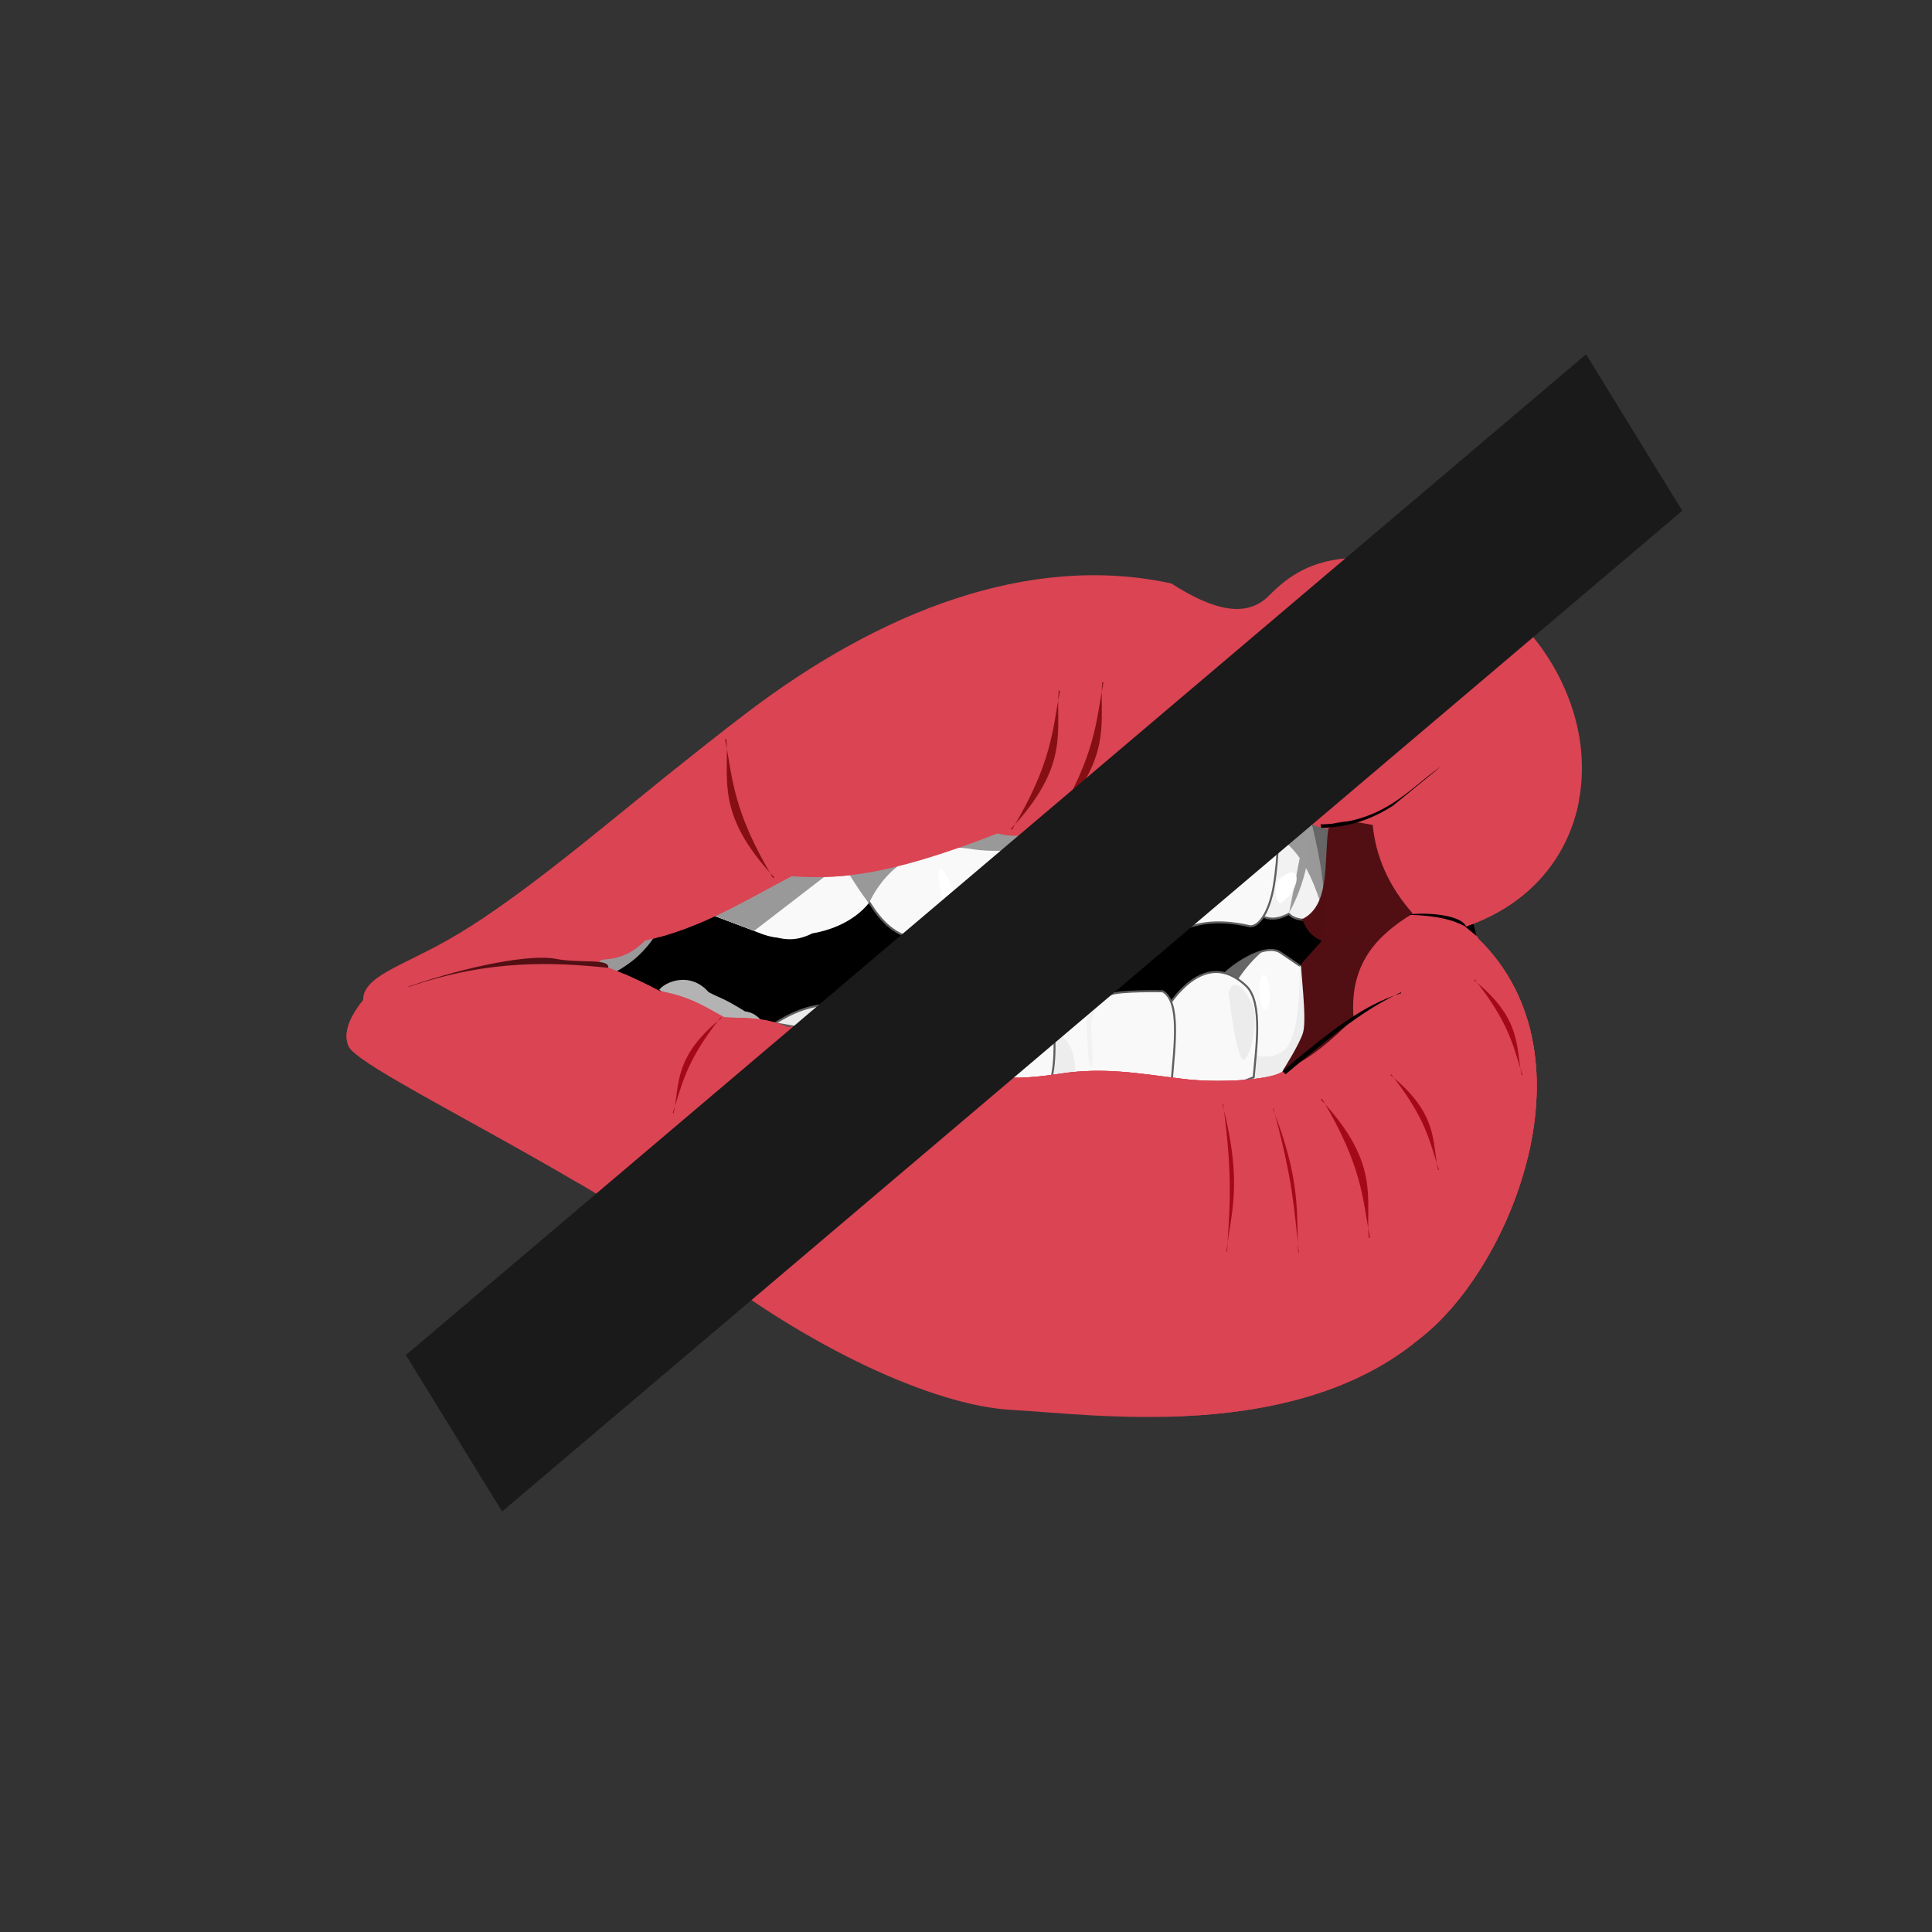 <?xml version="1.0" encoding="UTF-8" standalone="no"?>
<!-- Created with Inkscape (http://www.inkscape.org/) -->

<svg
   xmlns:dc="http://purl.org/dc/elements/1.1/"
   xmlns:cc="http://creativecommons.org/ns#"
   xmlns:rdf="http://www.w3.org/1999/02/22-rdf-syntax-ns#"
   xmlns:svg="http://www.w3.org/2000/svg"
   xmlns="http://www.w3.org/2000/svg"
   xmlns:xlink="http://www.w3.org/1999/xlink"
   xmlns:sodipodi="http://sodipodi.sourceforge.net/DTD/sodipodi-0.dtd"
   xmlns:inkscape="http://www.inkscape.org/namespaces/inkscape"
   version="1.0"
   width="96"
   height="96"
   id="svg2408"
   style="display:inline"
   inkscape:version="0.91 r13725"
   sodipodi:docname="nospeak.svg">
  <rect width="100%" height="100%" fill="#333333" stroke="none"/>
  <sodipodi:namedview
     pagecolor="#ffffff"
     bordercolor="#666666"
     borderopacity="1"
     objecttolerance="10"
     gridtolerance="10"
     guidetolerance="10"
     inkscape:pageopacity="0"
     inkscape:pageshadow="2"
     inkscape:window-width="1920"
     inkscape:window-height="992"
     id="namedview68"
     showgrid="false"
     inkscape:zoom="4.4113235"
     inkscape:cx="-71.02621"
     inkscape:cy="23.511101"
     inkscape:window-x="-4"
     inkscape:window-y="26"
     inkscape:window-maximized="1"
     inkscape:current-layer="svg2408" />
  <defs
     id="defs2410">
    <linearGradient
       x1="45.448"
       y1="92.54"
       x2="45.448"
       y2="7.017"
       id="ButtonShadow"
       gradientUnits="userSpaceOnUse"
       gradientTransform="scale(1.006,0.994)">
      <stop
         id="stop3750"
         style="stop-color:#000000;stop-opacity:1"
         offset="0" />
      <stop
         id="stop3752"
         style="stop-color:#000000;stop-opacity:0.588"
         offset="1" />
    </linearGradient>
    <filter
       color-interpolation-filters="sRGB"
       id="filter3174">
      <feGaussianBlur
         id="feGaussianBlur3176"
         stdDeviation="1.71" />
    </filter>
    <linearGradient
       x1="45.448"
       y1="92.54"
       x2="45.448"
       y2="7.017"
       id="ButtonShadow-0"
       gradientUnits="userSpaceOnUse"
       gradientTransform="matrix(1.006,0,0,0.994,100,0)">
      <stop
         id="stop3750-8"
         style="stop-color:#000000;stop-opacity:1"
         offset="0" />
      <stop
         id="stop3752-5"
         style="stop-color:#000000;stop-opacity:0.588"
         offset="1" />
    </linearGradient>
    <linearGradient
       x1="32.251"
       y1="6.132"
       x2="32.251"
       y2="90.239"
       id="linearGradient3780"
       xlink:href="#ButtonShadow-0"
       gradientUnits="userSpaceOnUse"
       gradientTransform="matrix(1.024,0,0,1.012,-1.143,-98.071)" />
    <linearGradient
       x1="32.251"
       y1="6.132"
       x2="32.251"
       y2="90.239"
       id="linearGradient3772"
       xlink:href="#ButtonShadow-0"
       gradientUnits="userSpaceOnUse"
       gradientTransform="matrix(1.024,0,0,1.012,-1.143,-98.071)" />
    <linearGradient
       x1="32.251"
       y1="6.132"
       x2="32.251"
       y2="90.239"
       id="linearGradient3725"
       xlink:href="#ButtonShadow-0"
       gradientUnits="userSpaceOnUse"
       gradientTransform="matrix(1.024,0,0,1.012,-1.143,-98.071)" />
    <linearGradient
       x1="32.251"
       y1="6.132"
       x2="32.251"
       y2="90.239"
       id="linearGradient3721"
       xlink:href="#ButtonShadow-0"
       gradientUnits="userSpaceOnUse"
       gradientTransform="translate(0,-97)" />
    <linearGradient
       x1="32.251"
       y1="6.132"
       x2="32.251"
       y2="90.239"
       id="linearGradient3760"
       xlink:href="#ButtonShadow-0"
       gradientUnits="userSpaceOnUse"
       gradientTransform="matrix(1.024,0,0,1.012,-1.143,-98.071)" />
    <linearGradient
       id="linearGradient3317">
      <stop
         id="stop3319"
         style="stop-color:#6ab300;stop-opacity:1"
         offset="0" />
      <stop
         id="stop3321"
         style="stop-color:#9dcf00;stop-opacity:1"
         offset="1" />
    </linearGradient>
    <linearGradient
       id="linearGradient3700-7">
      <stop
         id="stop3702-2"
         style="stop-color:#e6e6e6;stop-opacity:1"
         offset="0" />
      <stop
         id="stop3704-9"
         style="stop-color:#f5f5f5;stop-opacity:1"
         offset="1" />
    </linearGradient>
    <linearGradient
       x1="36.357"
       y1="6"
       x2="36.357"
       y2="63.893"
       id="linearGradient3923-0"
       xlink:href="#linearGradient3737-1-9"
       gradientUnits="userSpaceOnUse" />
    <linearGradient
       id="linearGradient3737-1-9">
      <stop
         id="stop3739-9-7"
         style="stop-color:#ffffff;stop-opacity:1"
         offset="0" />
      <stop
         id="stop3741-3-7"
         style="stop-color:#ffffff;stop-opacity:0"
         offset="1" />
    </linearGradient>
    <radialGradient
       cx="48"
       cy="90.172"
       r="42"
       fx="48"
       fy="90.172"
       id="radialGradient2886-8"
       xlink:href="#linearGradient3737-0-2"
       gradientUnits="userSpaceOnUse"
       gradientTransform="matrix(1.157,0,0,0.996,-7.551,0.197)" />
    <linearGradient
       id="linearGradient3737-0-2">
      <stop
         id="stop3739-6-6"
         style="stop-color:#ffffff;stop-opacity:1"
         offset="0" />
      <stop
         id="stop3741-0-7"
         style="stop-color:#ffffff;stop-opacity:0"
         offset="1" />
    </linearGradient>
    <linearGradient
       x1="48"
       y1="90"
       x2="48"
       y2="5.988"
       id="linearGradient3100"
       xlink:href="#linearGradient3700-7"
       gradientUnits="userSpaceOnUse" />
    <linearGradient
       id="linearGradient3737-9-3">
      <stop
         id="stop3739-2-0"
         style="stop-color:#ffffff;stop-opacity:1"
         offset="0" />
      <stop
         id="stop3741-1-9"
         style="stop-color:#ffffff;stop-opacity:0"
         offset="1" />
    </linearGradient>
    <clipPath
       id="clipPath3613-0">
      <rect
         width="84"
         height="84"
         rx="6"
         ry="6"
         x="6"
         y="6"
         id="rect3615-6"
         style="fill:#ffffff;fill-opacity:1;fill-rule:nonzero;stroke:none" />
    </clipPath>
    <filter
       x="-0.192"
       y="-0.192"
       width="1.384"
       height="1.384"
       color-interpolation-filters="sRGB"
       id="filter3794">
      <feGaussianBlur
         id="feGaussianBlur3796"
         stdDeviation="5.28" />
    </filter>
    <linearGradient
       x1="48"
       y1="20.221"
       x2="48"
       y2="138.661"
       id="linearGradient3121"
       xlink:href="#linearGradient3737-9-3"
       gradientUnits="userSpaceOnUse" />
    <linearGradient
       x1="48"
       y1="64"
       x2="48"
       y2="24"
       id="linearGradient4142"
       xlink:href="#linearGradient3317"
       gradientUnits="userSpaceOnUse" />
    <linearGradient
       x1="32"
       y1="88"
       x2="32"
       y2="8"
       id="linearGradient3949"
       xlink:href="#linearGradient3856"
       gradientUnits="userSpaceOnUse" />
    <linearGradient
       id="linearGradient3856">
      <stop
         id="stop3858"
         style="stop-color:#b3b3b3;stop-opacity:1"
         offset="0" />
      <stop
         id="stop3860"
         style="stop-color:#e6e6e6;stop-opacity:1"
         offset="1" />
    </linearGradient>
    <radialGradient
       cx="48"
       cy="47.999"
       r="34.938"
       fx="48"
       fy="47.999"
       id="radialGradient3920"
       xlink:href="#linearGradient3914"
       gradientUnits="userSpaceOnUse"
       gradientTransform="matrix(1.345,-3.8835319e-8,3.3050848e-8,1.145,-16.572,-6.954)" />
    <linearGradient
       id="linearGradient3914">
      <stop
         id="stop3916"
         style="stop-color:#000000;stop-opacity:1"
         offset="0" />
      <stop
         id="stop3918"
         style="stop-color:#000000;stop-opacity:0"
         offset="1" />
    </linearGradient>
    <linearGradient
       x1="48"
       y1="80"
       x2="48"
       y2="16"
       id="linearGradient3879"
       xlink:href="#linearGradient3873"
       gradientUnits="userSpaceOnUse" />
    <linearGradient
       id="linearGradient3873">
      <stop
         id="stop3875"
         style="stop-color:#dfdfdf;stop-opacity:1"
         offset="0" />
      <stop
         id="stop3877"
         style="stop-color:#fefefe;stop-opacity:1"
         offset="1" />
    </linearGradient>
    <linearGradient
       x1="32"
       y1="88"
       x2="32"
       y2="8"
       id="linearGradient3205"
       xlink:href="#linearGradient3856"
       gradientUnits="userSpaceOnUse" />
    <linearGradient
       id="linearGradient3207">
      <stop
         id="stop3209"
         style="stop-color:#b3b3b3;stop-opacity:1"
         offset="0" />
      <stop
         id="stop3211"
         style="stop-color:#e6e6e6;stop-opacity:1"
         offset="1" />
    </linearGradient>
    <radialGradient
       cx="48"
       cy="47.999"
       r="34.938"
       fx="48"
       fy="47.999"
       id="radialGradient3213"
       xlink:href="#linearGradient3914"
       gradientUnits="userSpaceOnUse"
       gradientTransform="matrix(1.345,-3.8835319e-8,3.3050848e-8,1.145,-16.572,-6.954)" />
    <linearGradient
       id="linearGradient3215">
      <stop
         id="stop3217"
         style="stop-color:#000000;stop-opacity:1"
         offset="0" />
      <stop
         id="stop3219"
         style="stop-color:#000000;stop-opacity:0"
         offset="1" />
    </linearGradient>
    <linearGradient
       x1="48"
       y1="80"
       x2="48"
       y2="16"
       id="linearGradient3221"
       xlink:href="#linearGradient3873"
       gradientUnits="userSpaceOnUse" />
    <linearGradient
       id="linearGradient3223">
      <stop
         id="stop3225"
         style="stop-color:#dfdfdf;stop-opacity:1"
         offset="0" />
      <stop
         id="stop3227"
         style="stop-color:#fefefe;stop-opacity:1"
         offset="1" />
    </linearGradient>
    <linearGradient
       x1="32"
       y1="88"
       x2="32"
       y2="8"
       id="linearGradient3229"
       xlink:href="#linearGradient3856"
       gradientUnits="userSpaceOnUse" />
    <linearGradient
       id="linearGradient3231">
      <stop
         id="stop3233"
         style="stop-color:#b3b3b3;stop-opacity:1"
         offset="0" />
      <stop
         id="stop3235"
         style="stop-color:#e6e6e6;stop-opacity:1"
         offset="1" />
    </linearGradient>
    <radialGradient
       cx="48"
       cy="47.999"
       r="34.938"
       fx="48"
       fy="47.999"
       id="radialGradient3237"
       xlink:href="#linearGradient3914"
       gradientUnits="userSpaceOnUse"
       gradientTransform="matrix(1.345,-3.8835319e-8,3.3050848e-8,1.145,-16.572,-6.954)" />
    <linearGradient
       id="linearGradient3239">
      <stop
         id="stop3241"
         style="stop-color:#000000;stop-opacity:1"
         offset="0" />
      <stop
         id="stop3243"
         style="stop-color:#000000;stop-opacity:0"
         offset="1" />
    </linearGradient>
    <linearGradient
       x1="45"
       y1="95"
       x2="45"
       y2="4"
       id="linearGradient3929"
       xlink:href="#ButtonShadow-0-9"
       gradientUnits="userSpaceOnUse" />
    <linearGradient
       x1="45.448"
       y1="92.54"
       x2="45.448"
       y2="7.017"
       id="ButtonShadow-0-9"
       gradientUnits="userSpaceOnUse"
       gradientTransform="matrix(1.006,0,0,0.994,100,0)">
      <stop
         id="stop3750-8-9"
         style="stop-color:#000000;stop-opacity:1"
         offset="0" />
      <stop
         id="stop3752-5-0"
         style="stop-color:#000000;stop-opacity:0.588"
         offset="1" />
    </linearGradient>
    <linearGradient
       x1="38"
       y1="94"
       x2="38"
       y2="5"
       id="linearGradient3927"
       xlink:href="#ButtonShadow-0-9"
       gradientUnits="userSpaceOnUse" />
    <linearGradient
       x1="45.448"
       y1="92.54"
       x2="45.448"
       y2="7.017"
       id="linearGradient3250"
       gradientUnits="userSpaceOnUse"
       gradientTransform="matrix(1.006,0,0,0.994,100,0)">
      <stop
         id="stop3252"
         style="stop-color:#000000;stop-opacity:1"
         offset="0" />
      <stop
         id="stop3254"
         style="stop-color:#000000;stop-opacity:0.588"
         offset="1" />
    </linearGradient>
    <linearGradient
       x1="47"
       y1="93"
       x2="47"
       y2="6"
       id="linearGradient3940"
       xlink:href="#ButtonShadow-0-9"
       gradientUnits="userSpaceOnUse" />
    <linearGradient
       x1="45.448"
       y1="92.54"
       x2="45.448"
       y2="7.017"
       id="linearGradient3257"
       gradientUnits="userSpaceOnUse"
       gradientTransform="matrix(1.006,0,0,0.994,100,0)">
      <stop
         id="stop3259"
         style="stop-color:#000000;stop-opacity:1"
         offset="0" />
      <stop
         id="stop3261"
         style="stop-color:#000000;stop-opacity:0.588"
         offset="1" />
    </linearGradient>
    <linearGradient
       x1="50"
       y1="92"
       x2="50"
       y2="7"
       id="linearGradient3933"
       xlink:href="#ButtonShadow-0-9"
       gradientUnits="userSpaceOnUse" />
    <linearGradient
       x1="45.448"
       y1="92.54"
       x2="45.448"
       y2="7.017"
       id="linearGradient3264"
       gradientUnits="userSpaceOnUse"
       gradientTransform="matrix(1.006,0,0,0.994,100,0)">
      <stop
         id="stop3266"
         style="stop-color:#000000;stop-opacity:1"
         offset="0" />
      <stop
         id="stop3268"
         style="stop-color:#000000;stop-opacity:0.588"
         offset="1" />
    </linearGradient>
    <linearGradient
       x1="49"
       y1="91"
       x2="49"
       y2="7"
       id="linearGradient3920"
       xlink:href="#ButtonShadow-0-9"
       gradientUnits="userSpaceOnUse" />
    <linearGradient
       x1="45.448"
       y1="92.54"
       x2="45.448"
       y2="7.017"
       id="linearGradient3271"
       gradientUnits="userSpaceOnUse"
       gradientTransform="matrix(1.006,0,0,0.994,100,0)">
      <stop
         id="stop3273"
         style="stop-color:#000000;stop-opacity:1"
         offset="0" />
      <stop
         id="stop3275"
         style="stop-color:#000000;stop-opacity:0.588"
         offset="1" />
    </linearGradient>
    <mask
       id="XMLID_23_">
      <g
         id="g31"
         style="filter:url(#Adobe_OpacityMaskFilter)">
        <radialGradient
           cx="88.978"
           cy="-20.899"
           r="673.116"
           fx="88.978"
           fy="-20.899"
           id="XMLID_24_"
           gradientUnits="userSpaceOnUse">
          <stop
             id="stop34"
             style="stop-color:#ffffff;stop-opacity:1"
             offset="0.309" />
          <stop
             id="stop36"
             style="stop-color:#000000;stop-opacity:1"
             offset="1" />
        </radialGradient>
        <ellipse
           sodipodi:ry="349.10599"
           sodipodi:rx="512.93402"
           sodipodi:cy="286.172"
           sodipodi:cx="295.89499"
           cx="295.895"
           cy="286.172"
           rx="512.934"
           ry="349.106"
           id="ellipse38"
           style="fill:url(#XMLID_24_) #000000" />
      </g>
    </mask>
    <radialGradient
       cx="88.978"
       cy="-20.899"
       r="673.116"
       fx="88.978"
       fy="-20.899"
       id="radialGradient3128"
       gradientUnits="userSpaceOnUse">
      <stop
         id="stop3130"
         style="stop-color:#ffffff;stop-opacity:1"
         offset="0.309" />
      <stop
         id="stop3132"
         style="stop-color:#000000;stop-opacity:1"
         offset="1" />
    </radialGradient>
    <linearGradient
       x1="13.188"
       y1="48"
       x2="82.812"
       y2="48"
       id="linearGradient3991"
       xlink:href="#linearGradient3985"
       gradientUnits="userSpaceOnUse"
       gradientTransform="matrix(0,1,-1,0,96,0)" />
    <linearGradient
       id="linearGradient3985">
      <stop
         id="stop3987"
         style="stop-color:#000000;stop-opacity:1"
         offset="0" />
      <stop
         id="stop3989"
         style="stop-color:#000000;stop-opacity:0"
         offset="1" />
    </linearGradient>
    <linearGradient
       x1="32.251"
       y1="6.132"
       x2="32.251"
       y2="90.239"
       id="linearGradient3059"
       xlink:href="#ButtonShadow-0-6"
       gradientUnits="userSpaceOnUse"
       gradientTransform="matrix(1.024,0,0,1.012,-1.143,-98.071)" />
    <linearGradient
       x1="45.448"
       y1="92.54"
       x2="45.448"
       y2="7.017"
       id="ButtonShadow-0-6"
       gradientUnits="userSpaceOnUse"
       gradientTransform="matrix(1.006,0,0,0.994,100,0)">
      <stop
         id="stop3750-8-5"
         style="stop-color:#000000;stop-opacity:1"
         offset="0" />
      <stop
         id="stop3752-5-7"
         style="stop-color:#000000;stop-opacity:0.588"
         offset="1" />
    </linearGradient>
    <linearGradient
       x1="32.251"
       y1="6.132"
       x2="32.251"
       y2="90.239"
       id="linearGradient3780-8"
       xlink:href="#ButtonShadow-0-6"
       gradientUnits="userSpaceOnUse"
       gradientTransform="matrix(1.024,0,0,1.012,-1.143,-98.071)" />
    <linearGradient
       x1="45.448"
       y1="92.54"
       x2="45.448"
       y2="7.017"
       id="linearGradient3143"
       gradientUnits="userSpaceOnUse"
       gradientTransform="matrix(1.006,0,0,0.994,100,0)">
      <stop
         id="stop3145"
         style="stop-color:#000000;stop-opacity:1"
         offset="0" />
      <stop
         id="stop3147"
         style="stop-color:#000000;stop-opacity:0.588"
         offset="1" />
    </linearGradient>
    <linearGradient
       x1="32.251"
       y1="6.132"
       x2="32.251"
       y2="90.239"
       id="linearGradient3772-7"
       xlink:href="#ButtonShadow-0-6"
       gradientUnits="userSpaceOnUse"
       gradientTransform="matrix(1.024,0,0,1.012,-1.143,-98.071)" />
    <linearGradient
       x1="45.448"
       y1="92.54"
       x2="45.448"
       y2="7.017"
       id="linearGradient3150"
       gradientUnits="userSpaceOnUse"
       gradientTransform="matrix(1.006,0,0,0.994,100,0)">
      <stop
         id="stop3152"
         style="stop-color:#000000;stop-opacity:1"
         offset="0" />
      <stop
         id="stop3154"
         style="stop-color:#000000;stop-opacity:0.588"
         offset="1" />
    </linearGradient>
    <linearGradient
       x1="32.251"
       y1="6.132"
       x2="32.251"
       y2="90.239"
       id="linearGradient3725-5"
       xlink:href="#ButtonShadow-0-6"
       gradientUnits="userSpaceOnUse"
       gradientTransform="matrix(1.024,0,0,1.012,-1.143,-98.071)" />
    <linearGradient
       x1="45.448"
       y1="92.54"
       x2="45.448"
       y2="7.017"
       id="linearGradient3157"
       gradientUnits="userSpaceOnUse"
       gradientTransform="matrix(1.006,0,0,0.994,100,0)">
      <stop
         id="stop3159"
         style="stop-color:#000000;stop-opacity:1"
         offset="0" />
      <stop
         id="stop3161"
         style="stop-color:#000000;stop-opacity:0.588"
         offset="1" />
    </linearGradient>
    <linearGradient
       x1="48"
       y1="90"
       x2="48"
       y2="5.988"
       id="linearGradient3885"
       xlink:href="#ButtonColor"
       gradientUnits="userSpaceOnUse" />
    <linearGradient
       x1="58.65"
       y1="122"
       x2="58.65"
       y2="5.425"
       id="ButtonColor"
       gradientUnits="userSpaceOnUse"
       gradientTransform="matrix(1.017,0,0,1.017,-1.103,-1.103)">
      <stop
         id="stop3189"
         style="stop-color:#141414;stop-opacity:1"
         offset="0" />
      <stop
         id="stop3191"
         style="stop-color:#464646;stop-opacity:1"
         offset="1" />
    </linearGradient>
    <linearGradient
       x1="32.251"
       y1="6.132"
       x2="32.251"
       y2="90.239"
       id="linearGradient3719"
       xlink:href="#ButtonShadow-0-1"
       gradientUnits="userSpaceOnUse"
       gradientTransform="matrix(1.024,0,0,-1.012,-1.143,98.071)" />
    <linearGradient
       x1="45.448"
       y1="92.54"
       x2="45.448"
       y2="7.017"
       id="ButtonShadow-0-1"
       gradientUnits="userSpaceOnUse"
       gradientTransform="matrix(1.006,0,0,0.994,100,0)">
      <stop
         id="stop3750-8-1"
         style="stop-color:#000000;stop-opacity:1"
         offset="0" />
      <stop
         id="stop3752-5-75"
         style="stop-color:#000000;stop-opacity:0.588"
         offset="1" />
    </linearGradient>
    <linearGradient
       x1="32.251"
       y1="6.132"
       x2="32.251"
       y2="90.239"
       id="linearGradient3711"
       xlink:href="#ButtonShadow-0-1"
       gradientUnits="userSpaceOnUse"
       gradientTransform="matrix(1.024,0,0,-1.012,-1.143,98.071)" />
    <linearGradient
       x1="45.448"
       y1="92.54"
       x2="45.448"
       y2="7.017"
       id="linearGradient3071"
       gradientUnits="userSpaceOnUse"
       gradientTransform="matrix(1.006,0,0,0.994,100,0)">
      <stop
         id="stop3073"
         style="stop-color:#000000;stop-opacity:1"
         offset="0" />
      <stop
         id="stop3075"
         style="stop-color:#000000;stop-opacity:0.588"
         offset="1" />
    </linearGradient>
    <linearGradient
       x1="32.251"
       y1="6.132"
       x2="32.251"
       y2="90.239"
       id="linearGradient3702"
       xlink:href="#ButtonShadow-0-1"
       gradientUnits="userSpaceOnUse"
       gradientTransform="matrix(1.024,0,0,-1.012,-1.143,98.071)" />
    <linearGradient
       x1="45.448"
       y1="92.54"
       x2="45.448"
       y2="7.017"
       id="linearGradient3078"
       gradientUnits="userSpaceOnUse"
       gradientTransform="matrix(1.006,0,0,0.994,100,0)">
      <stop
         id="stop3080"
         style="stop-color:#000000;stop-opacity:1"
         offset="0" />
      <stop
         id="stop3082"
         style="stop-color:#000000;stop-opacity:0.588"
         offset="1" />
    </linearGradient>
    <linearGradient
       x1="32.251"
       y1="6.132"
       x2="32.251"
       y2="90.239"
       id="linearGradient3725-1"
       xlink:href="#ButtonShadow-0-1"
       gradientUnits="userSpaceOnUse"
       gradientTransform="matrix(1.024,0,0,-1.012,-1.143,98.071)" />
    <linearGradient
       x1="45.448"
       y1="92.54"
       x2="45.448"
       y2="7.017"
       id="linearGradient3085"
       gradientUnits="userSpaceOnUse"
       gradientTransform="matrix(1.006,0,0,0.994,100,0)">
      <stop
         id="stop3087"
         style="stop-color:#000000;stop-opacity:1"
         offset="0" />
      <stop
         id="stop3089"
         style="stop-color:#000000;stop-opacity:0.588"
         offset="1" />
    </linearGradient>
    <linearGradient
       x1="32.251"
       y1="6.132"
       x2="32.251"
       y2="90.239"
       id="linearGradient3721-2"
       xlink:href="#ButtonShadow-0-1"
       gradientUnits="userSpaceOnUse"
       gradientTransform="matrix(1,0,0,-1,0,97)" />
    <linearGradient
       x1="45.448"
       y1="92.54"
       x2="45.448"
       y2="7.017"
       id="linearGradient3092"
       gradientUnits="userSpaceOnUse"
       gradientTransform="matrix(1.006,0,0,0.994,100,0)">
      <stop
         id="stop3094"
         style="stop-color:#000000;stop-opacity:1"
         offset="0" />
      <stop
         id="stop3096"
         style="stop-color:#000000;stop-opacity:0.588"
         offset="1" />
    </linearGradient>
  </defs>
  <g
     id="layer2"
     style="display:none">
    <rect
       width="86"
       height="85"
       rx="6"
       ry="6"
       x="5"
       y="7"
       id="rect3745"
       style="opacity:0.9;fill:url(#ButtonShadow);fill-opacity:1;fill-rule:nonzero;stroke:none;filter:url(#filter3174)" />
  </g>
  <g
     id="layer3"
     style="display:none">
    <rect
       width="66"
       height="66"
       rx="12"
       ry="12"
       x="15"
       y="15"
       clip-path="url(#clipPath3613-0)"
       id="rect3171"
       style="opacity:0.5;fill:url(#linearGradient3121);fill-opacity:1;fill-rule:nonzero;stroke:#ffffff;stroke-width:0.5;stroke-linecap:round;stroke-linejoin:miter;stroke-miterlimit:4;stroke-opacity:1;stroke-dasharray:none;stroke-dashoffset:0;display:inline;filter:url(#filter3794)" />
  </g>
  <path
     inkscape:connector-curvature="0"
     id="path3329"
     d="m 73.563,48.361 c 0,7.73 -10.252,14.002 -22.887,14.002 -12.635,0 -22.887,-6.272 -22.887,-14.002 -8.64e-4,-7.73 10.252,-14.003 22.887,-14.003 12.635,0 22.887,6.272 22.887,14.003 z" />
  <path
     style="fill:#f9f9f9;fill-rule:evenodd;stroke:#5f5f5f;stroke-width:0.1;stroke-miterlimit:4;stroke-dasharray:none;stroke-opacity:1"
     d="m 60.376,49.162 c -0.226,-0.513 2.308,-2.468 3.243,-1.834 l 1.622,1.1 -0.091,4.234 -2.265,1.801 -2.509,-1 0,-4.301 z"
     id="path3218"
     inkscape:connector-curvature="0" />
  <path
     style="fill:#ececec;fill-opacity:0.992;fill-rule:evenodd"
     d="m 64.578,47.989 c -0.016,-0.025 0.157,3.77 -0.93,4.315 -1.176,0.59 -1.84,-0.307 -1.84,-0.307 l -0.562,1.509 c 0.069,0.148 0.142,0.276 0.215,0.389 l 1.424,0.568 2.265,-1.801 0.091,-4.234 -0.634,-0.43 -0.028,-0.009 z"
     id="path3222"
     inkscape:connector-curvature="0" />
  <path
     d="m 62.738,47.261 c -0.67,0.171 -1.457,0.689 -1.937,1.158 l 0.493,0.609 c 0.35,-0.617 0.812,-1.212 1.444,-1.768 z"
     id="path3247"
     inkscape:connector-curvature="0"
     style="fill:#666666;fill-rule:evenodd" />
  <path
     inkscape:connector-curvature="0"
     id="path3406"
     d="m 57.429,51.03 c 0.123,-0.212 2.062,-4.329 4.49,-2.042 0.854,0.803 0.489,3.166 0.376,4.541 l -5.05,1.934 0.184,-4.433 z"
     style="fill:#f9f9f9;fill-rule:evenodd;stroke:#5f5f5f;stroke-width:0.1;stroke-miterlimit:4;stroke-dasharray:none;stroke-opacity:1" />
  <path
     inkscape:connector-curvature="0"
     id="path3404"
     d="m 57.772,49.256 c 0.886,0.499 0.603,2.645 0.432,4.633 l -5.929,-0.035 0.032,-2.652 c -0.128,-0.061 0.039,-1.416 0.964,-1.439 0,0 1.213,-0.094 1.904,-0.353 0.525,-0.198 2.596,-0.153 2.596,-0.153 z"
     style="fill:#f9f9f9;fill-rule:evenodd;stroke:#5f5f5f;stroke-width:0.1;stroke-miterlimit:4;stroke-dasharray:none;stroke-opacity:1" />
  <path
     inkscape:connector-curvature="0"
     id="path3400"
     d="m 38.497,50.85 c 0.862,-0.535 1.794,-0.966 3.028,-0.942 1.111,0.139 2.724,0.146 3.333,0.424 1.046,0.48 0.845,1.755 0.854,1.769 L 38.497,50.85 Z"
     style="fill:#ececec;fill-opacity:0.992;fill-rule:evenodd;stroke:#5f5f5f;stroke-width:0.1;stroke-miterlimit:4;stroke-dasharray:none;stroke-opacity:1" />
  <path
     inkscape:connector-curvature="0"
     id="path3229"
     d="m 52.31,51.232 -0.032,2.621 1.057,0.007 c 0.073,-0.2 0.112,-0.45 0.095,-0.765 -0.065,-1.227 -0.618,-1.693 -1.12,-1.863 z"
     style="fill:#ececec;fill-opacity:0.992;fill-rule:evenodd" />
  <path
     inkscape:connector-curvature="0"
     id="path3402"
     d="m 45.183,52.699 c 0.357,-0.968 -0.037,-2.508 1.31,-2.687 2.129,-0.283 5.467,0.068 5.711,0.271 0.175,0.148 0.313,2.24 0.043,3.267 -2.592,0.393 -4.766,-0.4 -7.064,-0.85 z"
     style="fill:#f9f9f9;fill-rule:evenodd;stroke:#5f5f5f;stroke-width:0.1;stroke-miterlimit:4;stroke-dasharray:none;stroke-opacity:1" />
  <path
     sodipodi:nodetypes="cccccc"
     d="m 34.383,45.087 3.559,1.344 c 0.877,0.198 1.414,0.444 2.42,-0.05 1.954,-0.337 2.864,-1.459 2.991,-1.821 -0.59,-0.921 0.97,-1.239 0.869,-2.298 -4.11,-1.172 -7.337,1.022 -9.84,2.825 z"
     id="path3386"
     inkscape:connector-curvature="0"
     style="fill:#f9f9f9;fill-opacity:1;fill-rule:evenodd;stroke:none" />
  <path
     sodipodi:nodetypes="ccccccccc"
     style="fill:#f9f9f9;fill-rule:evenodd;stroke:none"
     d="m 40.824,42.529 c -2.599,0.016 -4.563,1.205 -6.441,2.558 l 3.559,1.344 c 1.297,0.49 1.906,-0.31 2.271,-0.827 0.108,0.175 0.225,0.308 0.349,0.402 0.24,-0.501 0.556,-1.042 0.964,-1.312 0.498,-0.329 1.29,-0.71 1.871,-0.976 0.137,-0.412 0.704,-0.878 0.702,-0.874 -1.028,-0.293 -2.41,-0.321 -3.276,-0.315 z"
     id="path3575"
     inkscape:connector-curvature="0" />
  <path
     d="m 40.824,42.529 c -2.599,0.016 -4.563,1.205 -6.441,2.558 l 3.09,1.167 3.932,-3.027 -0.041,-0.682 c -0.183,-0.011 -0.364,-0.017 -0.541,-0.015 z"
     id="path3582"
     inkscape:connector-curvature="0"
     style="fill:#999999;fill-rule:evenodd" />
  <path
     d="m 62.173,45.11 c 0.646,0.691 1.261,0.627 1.866,0.3 0.229,0.253 0.608,0.312 1.04,0.3 0.74,-0.815 1.019,-2.397 0.903,-4.634 l -1.622,-1.351 -1.637,0.2 -0.55,5.184 z"
     id="path3396"
     inkscape:connector-curvature="0"
     style="fill:#f2f2f2;fill-rule:evenodd;stroke:#5f5f5f;stroke-width:0.1;stroke-miterlimit:4;stroke-dasharray:none;stroke-opacity:1" />
  <path
     d="m 64.36,39.726 -1.636,0.2 -0.121,1.141 c 1.091,0.516 2.169,1.144 2.998,3.768 0.347,-0.889 0.464,-2.155 0.381,-3.758 L 64.36,39.726 Z"
     id="path3612"
     inkscape:connector-curvature="0"
     style="fill:#999999;fill-rule:evenodd" />
  <path
     d="m 65.027,40.281 c 0.331,1.363 0.653,2.724 0.745,4.013 0.213,-0.836 0.277,-1.915 0.209,-3.216 L 65.027,40.281 Z"
     id="path3619"
     inkscape:connector-curvature="0"
     style="fill:#666666;fill-rule:evenodd" />
  <path
     style="fill:#9a9a9a;fill-opacity:1;stroke:none"
     inkscape:connector-curvature="0"
     id="path3196"
     d="m 64.058,45.348 c 0.994,-1.795 1.154,-3.637 1.061,-5.493" />
  <path
     style="fill:#f9f9f9;fill-rule:evenodd;stroke:#5f5f5f;stroke-width:0.1;stroke-miterlimit:4;stroke-dasharray:none;stroke-opacity:1"
     d="m 55.067,39.735 -1.06,4.455 c 1.448,1.39 2.741,2.95 4.414,2.075 0.949,-0.291 1.773,-0.672 3.721,-0.236 0.52,-0.026 0.965,-0.91 1.147,-1.98 0.263,-1.551 0.278,-3.172 0.065,-4.503 l -8.287,0.189 z"
     id="path3394"
     inkscape:connector-curvature="0" />
  <path
     d="m 63.354,39.546 -8.287,0.189 -0.852,3.58 c 0.211,-0.074 0.354,-0.974 3.988,-2.055 4.482,-1.334 4.981,0.552 5.28,0.989 0.046,-0.954 0.001,-1.884 -0.129,-2.703 z"
     id="path3567"
     inkscape:connector-curvature="0"
     style="fill:#999999;fill-rule:evenodd" />
  <path
     style="fill:#da4453;fill-rule:evenodd;fill-opacity:1"
     inkscape:connector-curvature="0"
     id="path3388"
     d="m 67.668,27.714 c -0.097,2.36e-4 -0.195,-2.35e-4 -0.294,0.002 -2.246,0.055 -3.422,0.977 -4.325,1.886 -1.105,1.11 -2.726,0.752 -4.848,-0.612 -7.127,-1.545 -14.552,1.457 -21.073,6.412 -5.7,4.331 -10.696,8.966 -14.972,11.364 -2.282,1.279 -4.106,1.771 -4.111,2.923 -1.303,1.606 -0.684,2.372 -0.632,2.433 1.224,1.43 11.988,6.409 17.623,10.802 4.952,3.86 11.227,6.922 15.239,7.134 3.949,0.21 14.001,1.684 20.256,-3.533 4.673,-3.571 9.204,-14.822 2.263,-20.473 4.751,-1.611 6.504,-5.948 5.57,-9.99 -0.917,-3.979 -4.552,-8.36 -10.696,-8.349 z m -3.586,12.524 c 0.923,0.86 1.898,1.003 2.877,1.06 0.586,1.449 1.031,2.697 1.018,3.938 -0.013,1.514 -1.022,1.597 -1.548,1.693 1.999,0.742 -0.22,-0.641 -1.556,1.924 0.132,2.339 -0.156,4.188 -1.576,4.581 -1.038,0.287 -3.175,0.37 -4.732,0.148 -1.852,-0.217 -3.664,-0.568 -5.841,-0.238 -2.203,0.334 -4.444,0.49 -7.034,-1.321 -1.865,-1.305 -4.622,-0.902 -6.61,-1.003 -1.154,-0.523 -2.311,-0.417 -3.078,-0.469 -0.804,-0.407 -1.606,-1.018 -3.21,-1.3 -0.929,-0.476 -1.884,-0.937 -2.974,-1.326 -0.041,-0.104 -0.143,-0.217 0.316,-0.261 1.177,-0.061 1.914,-0.928 1.905,-0.921 2.804,-0.615 4.976,-2 7.291,-3.206 2.14,0.111 4.369,0.165 10.233,-2.122 1.338,0.351 2.51,-0.148 3.679,-0.659 0.994,0.457 2.382,0.195 3.893,-0.283 1.046,0.243 2.084,0.379 3.072,0 2.507,0.412 3.874,-0.245 3.874,-0.236 z" />
  <path
     style="fill:#b3b3b3;fill-rule:evenodd;stroke:#000000;stroke-width:0.379"
     inkscape:connector-curvature="0"
     id="path3398"
     d="m 32.568,49.287 c -0.201,-0.365 1.541,-1.496 2.769,-0.134 0.551,0.283 0.713,0.276 1.751,0.921 0.61,0.094 0.819,0.466 1.135,0.765 l -2.088,0.777 -3.567,-2.329 z" />
  <path
     style="fill:#591311;fill-rule:evenodd"
     inkscape:connector-curvature="0"
     id="path3444"
     d="m 24.15,45.53 c -0.681,0.459 -1.347,0.874 -1.995,1.237 -2.282,1.279 -4.106,1.769 -4.111,2.923 -0.281,0.346 -0.473,0.655 -0.6,0.923 l 0.759,0.415 c 2.265,-1.946 3.444,-0.935 4.957,-0.831 0.956,-1.095 1.658,-2.313 4.498,-2.466 -0.871,-1.175 -2.07,-1.865 -3.507,-2.2 z" />
  <path
     sodipodi:nodetypes="ccccccc"
     style="fill:#f9f9f9;fill-rule:evenodd;stroke:#5f5f5f;stroke-width:0.1;stroke-miterlimit:4;stroke-dasharray:none;stroke-opacity:1"
     d="m 41.824,41.927 c 1.894,4.74 2.726,4.652 5.508,5.101 2.485,0.486 2.916,0.332 3.698,0.055 3.363,-0.476 3.068,-1.375 3.554,-2.189 0.099,-1.325 0.114,-2.776 -0.031,-4.368 l -7.802,-0.967 z"
     id="path3392"
     inkscape:connector-curvature="0" />
  <path
     sodipodi:nodetypes="cccccccc"
     d="m 46.751,39.559 -5.421,2.658 c 0.695,0.837 1.135,1.758 1.848,2.667 0.587,-1.283 2.128,-3.19 5.14,-2.69 1.857,0.308 4.463,-0.327 6.243,-0.468 l 0.072,0.022 c -0.017,-0.398 -0.043,-0.804 -0.081,-1.221 z"
     id="path3556"
     inkscape:connector-curvature="0"
     style="fill:#999999;fill-rule:evenodd" />
  <path
     style="fill:#999999;fill-rule:evenodd;stroke:#000000;stroke-width:0.253px;stroke-linecap:round;stroke-linejoin:round"
     inkscape:connector-curvature="0"
     id="path3380"
     d="m 30.213,48.641 c 0.899,-0.471 1.782,-0.975 2.597,-2.311 -1.498,0.085 -4.771,0.309 -2.597,2.311 z" />
  <path
     inkscape:connector-curvature="0"
     id="path3413"
     d="m 51.93,32.601 c -2.838,0.033 -6.435,0.573 -10.927,2.112 l -7.434,3.486 c -4.245,3.416 -8.053,6.683 -11.414,8.567 -2.282,1.279 -4.106,1.769 -4.111,2.923 -1.303,1.606 -0.684,2.372 -0.632,2.433 0.843,0.985 6.217,3.655 11.321,6.659 6.776,0.513 12.837,2.117 18.243,5.259 l 10.94,6.357 c 4.211,-0.092 9.033,-0.886 12.615,-3.872 4.673,-3.571 9.204,-14.822 2.263,-20.473 3.271,-1.109 5.121,-3.507 5.653,-6.212 -2.758,-4.565 -4.829,-6.641 -6.459,-7.107 -2.801,-0.634 -4.883,1.599 -6.232,1.887 -1.403,0.3 -2.691,0.809 -4.758,-0.094 -0.625,0.066 -3.258,-1.991 -9.068,-1.924 z m 12.153,7.636 c 0.923,0.86 1.898,1.003 2.877,1.06 0.586,1.446 1.031,2.697 1.02,3.938 -0.015,1.514 -1.025,1.597 -1.55,1.693 0.011,1.595 -0.153,0.697 -1.556,1.924 0.132,2.339 -0.156,4.188 -1.576,4.581 -1.038,0.287 -3.175,0.37 -4.732,0.148 -1.852,-0.217 -3.664,-0.568 -5.841,-0.238 -2.203,0.334 -4.444,0.49 -7.034,-1.321 -1.865,-1.305 -4.622,-0.902 -6.61,-1.003 -1.154,-0.523 -2.311,-0.417 -3.078,-0.469 -0.804,-0.407 -1.606,-1.018 -3.21,-1.3 -0.929,-0.476 -1.884,-0.937 -2.974,-1.326 -0.041,-0.104 -0.143,-0.217 0.316,-0.261 1.177,-0.061 1.914,-0.928 1.905,-0.921 2.804,-0.615 4.976,-2 7.291,-3.206 2.14,0.111 4.369,0.165 10.233,-2.122 1.338,0.351 2.51,-0.148 3.679,-0.659 0.994,0.457 2.382,0.195 3.893,-0.283 1.046,0.243 2.084,0.379 3.072,0 2.507,0.412 3.874,-0.245 3.874,-0.236 z"
     style="fill:#da4453;fill-opacity:1;fill-rule:evenodd" />
  <path
     style="fill:#da4453;fill-rule:evenodd;fill-opacity:1"
     inkscape:connector-curvature="0"
     id="path3420"
     d="m 72.584,47.725 c -0.748,-0.005 -1.156,0.897 -2.242,2.077 -2.713,2.947 -4.918,3.337 -6.23,3.133 -0.216,0.236 -0.484,0.407 -0.815,0.499 -1.038,0.287 -3.175,0.37 -4.732,0.148 -1.852,-0.217 -3.664,-0.568 -5.841,-0.238 -2.203,0.334 -4.444,0.49 -7.034,-1.321 -1.865,-1.305 -4.622,-0.902 -6.61,-1.003 -1.154,-0.523 -2.311,-0.417 -3.078,-0.469 -0.804,-0.407 -1.606,-1.018 -3.21,-1.3 -0.566,-0.29 -1.143,-0.575 -1.754,-0.841 -2.658,1.046 -3.833,3.997 -1.892,5.071 5.827,3.224 11.655,6.397 17.483,8.39 15.153,7.04 17.816,4.348 21.378,2.452 2.843,-1.512 5.465,-3.823 7.905,-6.793 0.556,-2.285 0.642,-4.678 -0.013,-6.856 -1.107,-1.628 -2.211,-2.942 -3.316,-2.949 z" />
  <path
     style="fill:#da4453;fill-rule:evenodd;fill-opacity:1"
     inkscape:connector-curvature="0"
     id="path3453"
     d="m 64.761,51.216 c 1.427,-0.285 3.143,0.85 4.673,-2.169 1.444,-2.848 4.053,-2.445 4.047,-2.452 l -0.737,-0.589 c -3.947,-1.946 -6.018,2.15 -7.983,5.21 z" />
  <path
     style="fill:#520f13;fill-rule:evenodd"
     inkscape:connector-curvature="0"
     id="path3252"
     d="m 65.669,46.762 -1.009,1.133 c -0.071,0.054 0.292,2.697 0.091,3.401 -0.158,0.561 -1.009,1.901 -1.009,1.901 1.314,-0.506 2.531,-1.602 3.519,-2.6 -0.225,-2.678 1.139,-4.112 2.938,-5.203 -1.21,-1.376 -1.84,-2.848 -1.989,-4.4 -0.858,-0.179 -1.628,-0.261 -2.082,0 l -0.458,5.768 z" />
  <path
     inkscape:connector-curvature="0"
     id="path3254"
     d="m 64.659,45.695 c 0.11,0 0.186,0.466 0.551,0.765 1.096,0.902 2.293,0.2 2.507,-0.733 0.216,-0.933 -0.151,-4.8 -0.581,-4.901 -0.428,-0.099 -1.131,0.334 -1.131,0.334 -0.229,1.712 0.112,3.87 -1.347,4.534 z"
     style="fill:#520f13;fill-opacity:0.992;fill-rule:evenodd" />
  <path
     style="fill:#da4453;fill-rule:evenodd;fill-opacity:1"
     inkscape:connector-curvature="0"
     id="path3550"
     d="m 19.661,52.21 c 0,0 10.299,-0.188 11.164,1.981 0.866,2.167 0.514,3.707 -0.779,3.865 -1.729,0.212 -11.789,-5.299 -10.385,-5.846 z" />
  <path
     style="fill:#f2f2f2;fill-rule:evenodd"
     inkscape:connector-curvature="0"
     id="path3216"
     d="m 46.748,50.74 c -0.897,-0.619 4.689,-0.41 4.855,-0.059 0,0 0.104,0.853 -0.385,0.928 -0.32,0.049 -0.772,-0.45 -0.772,-0.45 -0.856,-0.499 -3.128,-0.026 -3.699,-0.419 z" />
  <path
     style="fill:#f2f2f2;fill-rule:evenodd"
     inkscape:connector-curvature="0"
     id="path3234"
     d="m 54.253,52.933 c -0.21,0.61 -0.333,-2.998 -0.201,-3.126 0,0 0.329,-0.108 0.376,0.203 0.032,0.203 -0.147,0.518 -0.147,0.518 -0.164,0.577 0.106,2.019 -0.028,2.405 z" />
  <path
     inkscape:connector-curvature="0"
     id="path3236"
     d="m 61.049,49.329 c 0,0 0.398,3.599 0.795,3.3 0.398,-0.299 0.642,-2.134 0.428,-2.633 -0.214,-0.502 -0.949,-1.668 -1.223,-0.667 z"
     style="fill:#ececec;fill-rule:evenodd" />
  <path
     style="fill:#ffffff"
     inkscape:connector-curvature="0"
     id="path3242"
     d="m 63.101,49.312 c 0.022,0.488 -0.076,0.883 -0.22,0.883 -0.145,0 -0.281,-0.396 -0.303,-0.883 -0.024,-0.488 0.073,-0.883 0.218,-0.883 0.145,0 0.281,0.396 0.305,0.883 z" />
  <path
     inkscape:connector-curvature="0"
     id="path3263"
     d="m 27.611,47.643 c -1.204,-0.238 -4.242,0.32 -7.307,1.376 l 0.006,0.019 c 4.085,-1.404 7.278,-1.215 9.91,-0.949 0.1,-0.485 -1.405,-0.21 -2.609,-0.445 z"
     style="fill:#520f13;fill-opacity:0.992;fill-rule:evenodd" />
  <path
     style="fill-rule:evenodd"
     inkscape:connector-curvature="0"
     id="path3269"
     d="m 69.611,49.308 c -1.714,0.801 -3.214,1.95 -5.73,4.07 L 63.721,53.227 c 2.516,-2.12 4.042,-3.279 5.899,-3.877 l -0.009,-0.042 z" />
  <path
     style="fill-rule:evenodd"
     inkscape:connector-curvature="0"
     id="path3275"
     d="m 71.609,38.073 c -0.847,0.602 -1.554,1.302 -2.445,1.862 -0.891,0.559 -1.963,0.983 -3.549,1.03 l 0.039,0.174 c 1.597,-0.047 2.652,-0.532 3.552,-1.098 l 2.404,-1.969 z" />
  <path
     style="fill:#a50917;fill-rule:evenodd"
     inkscape:connector-curvature="0"
     id="path3281"
     d="m 65.686,54.595 -0.054,0.038 c 2.964,3.168 2.226,4.897 2.376,6.87 l 0.063,-0.012 c -0.37,-1.922 -0.365,-3.533 -2.384,-6.896 z" />
  <path
     style="fill:#a50917;fill-rule:evenodd"
     inkscape:connector-curvature="0"
     id="path3287"
     d="m 60.775,54.845 -0.032,0.019 c 1.029,3.99 0.409,5.398 0.199,7.33 l 0.032,0.009 c 0.093,-1.955 0.329,-3.491 -0.199,-7.358 z" />
  <path
     style="fill:#a50917;fill-rule:evenodd"
     inkscape:connector-curvature="0"
     id="path3289"
     d="m 63.269,55.067 -0.024,0.026 c 1.442,3.691 1.148,5.205 1.267,7.144 l 0.028,0 c -0.218,-1.936 -0.259,-3.491 -1.271,-7.17 z" />
  <path
     style="fill:#a50917;fill-rule:evenodd"
     inkscape:connector-curvature="0"
     id="path3291"
     d="m 69.121,53.38 -0.035,0.035 c 2.399,1.941 2.062,3.305 2.373,4.732 l 0.041,-0.019 c -0.456,-1.361 -0.62,-2.541 -2.38,-4.748 z" />
  <path
     style="fill:#a50917;fill-rule:evenodd"
     inkscape:connector-curvature="0"
     id="path3293"
     d="m 73.273,48.665 -0.032,0.035 c 2.399,1.941 2.062,3.305 2.373,4.732 l 0.041,-0.016 c -0.458,-1.364 -0.623,-2.544 -2.382,-4.751 z" />
  <path
     style="fill:#a50917;fill-rule:evenodd"
     inkscape:connector-curvature="0"
     id="path3295"
     d="m 35.81,50.551 0.035,0.035 c -2.402,1.941 -2.064,3.305 -2.373,4.732 l -0.043,-0.019 c 0.458,-1.361 0.623,-2.544 2.382,-4.748 z" />
  <path
     style="fill:#a50917;fill-rule:evenodd"
     inkscape:connector-curvature="0"
     id="path3297"
     d="m 40.48,50.928 0.039,0.045 c -2.788,2.459 -2.395,4.185 -2.756,5.994 l -0.05,-0.021 c 0.532,-1.726 0.722,-3.222 2.767,-6.018 z" />
  <path
     style="fill:#860f13;fill-rule:evenodd"
     inkscape:connector-curvature="0"
     id="path3299"
     d="m 65.297,40.334 -0.054,-0.04 c 3.229,-1.872 2.278,-5.808 2.376,-6.87 l 0.063,0.013 c -0.337,1.914 0.013,3.43 -2.384,6.897 z" />
  <path
     style="fill:#860f13;fill-rule:evenodd"
     inkscape:connector-curvature="0"
     id="path3301"
     d="m 50.282,41.229 -0.054,-0.04 c 2.964,-3.166 2.224,-4.896 2.376,-6.87 l 0.063,0.013 c -0.372,1.922 -0.367,3.533 -2.384,6.896 z" />
  <path
     style="fill:#860f13;fill-rule:evenodd"
     inkscape:connector-curvature="0"
     id="path3303"
     d="m 52.446,40.805 -0.054,-0.04 c 2.964,-3.167 2.224,-4.896 2.376,-6.87 l 0.061,0.013 c -0.37,1.922 -0.365,3.533 -2.382,6.897 z" />
  <path
     style="fill:#860f13;fill-rule:evenodd"
     inkscape:connector-curvature="0"
     id="path3305"
     d="m 38.417,43.634 0.054,-0.04 c -2.964,-3.166 -2.224,-4.896 -2.376,-6.87 l -0.063,0.013 c 0.372,1.922 0.367,3.533 2.384,6.896 z" />
  <path
     style="fill:#ffffff"
     inkscape:connector-curvature="0"
     id="path3524"
     d="m 57.264,44.748 c 0,0.829 0.294,1.267 -0.344,1.267 -0.636,0 -1.773,-0.831 -1.773,-1.663 0,-0.829 0.08,-1.898 0.715,-1.898 0.636,0 1.401,1.465 1.401,2.294 z" />
  <path
     style="fill:#ffffff"
     inkscape:connector-curvature="0"
     id="path3527"
     d="m 47.682,45.28 c 0.177,0.806 0.367,1.206 0.16,1.26 -0.208,0.054 -0.757,-0.657 -0.934,-1.465 -0.179,-0.806 -0.383,-1.851 -0.175,-1.908 0.208,-0.054 0.772,1.305 0.949,2.113 z" />
  <path
     style="fill:#ffffff"
     inkscape:connector-curvature="0"
     id="path3529"
     d="m 63.989,44.578 c -0.268,0.21 -0.335,0.433 -0.497,0.188 -0.16,-0.245 -0.177,-0.895 0.093,-1.105 0.268,-0.21 0.636,-0.448 0.798,-0.203 0.16,0.245 -0.123,0.909 -0.393,1.119 z" />
  <path
     style="fill-rule:evenodd"
     inkscape:connector-curvature="0"
     id="path3537"
     d="m 70.039,45.433 0,0.024 c 1.42,0.042 2.17,0.252 2.817,0.601 -0.201,-0.575 -1.833,-0.735 -2.817,-0.624 z" />
  <rect
     style="color:#000000;display:inline;overflow:visible;visibility:visible;fill:#1a1a1a;fill-opacity:1;fill-rule:nonzero;stroke:none;stroke-width:1;marker:none;enable-background:accumulate"
     id="rect3245"
     width="9.125"
     height="76.856"
     x="65.132"
     y="-58.559"
     ry="0.011"
     transform="matrix(0.524,0.852,-0.763,0.647,0,0)" />
</svg>
